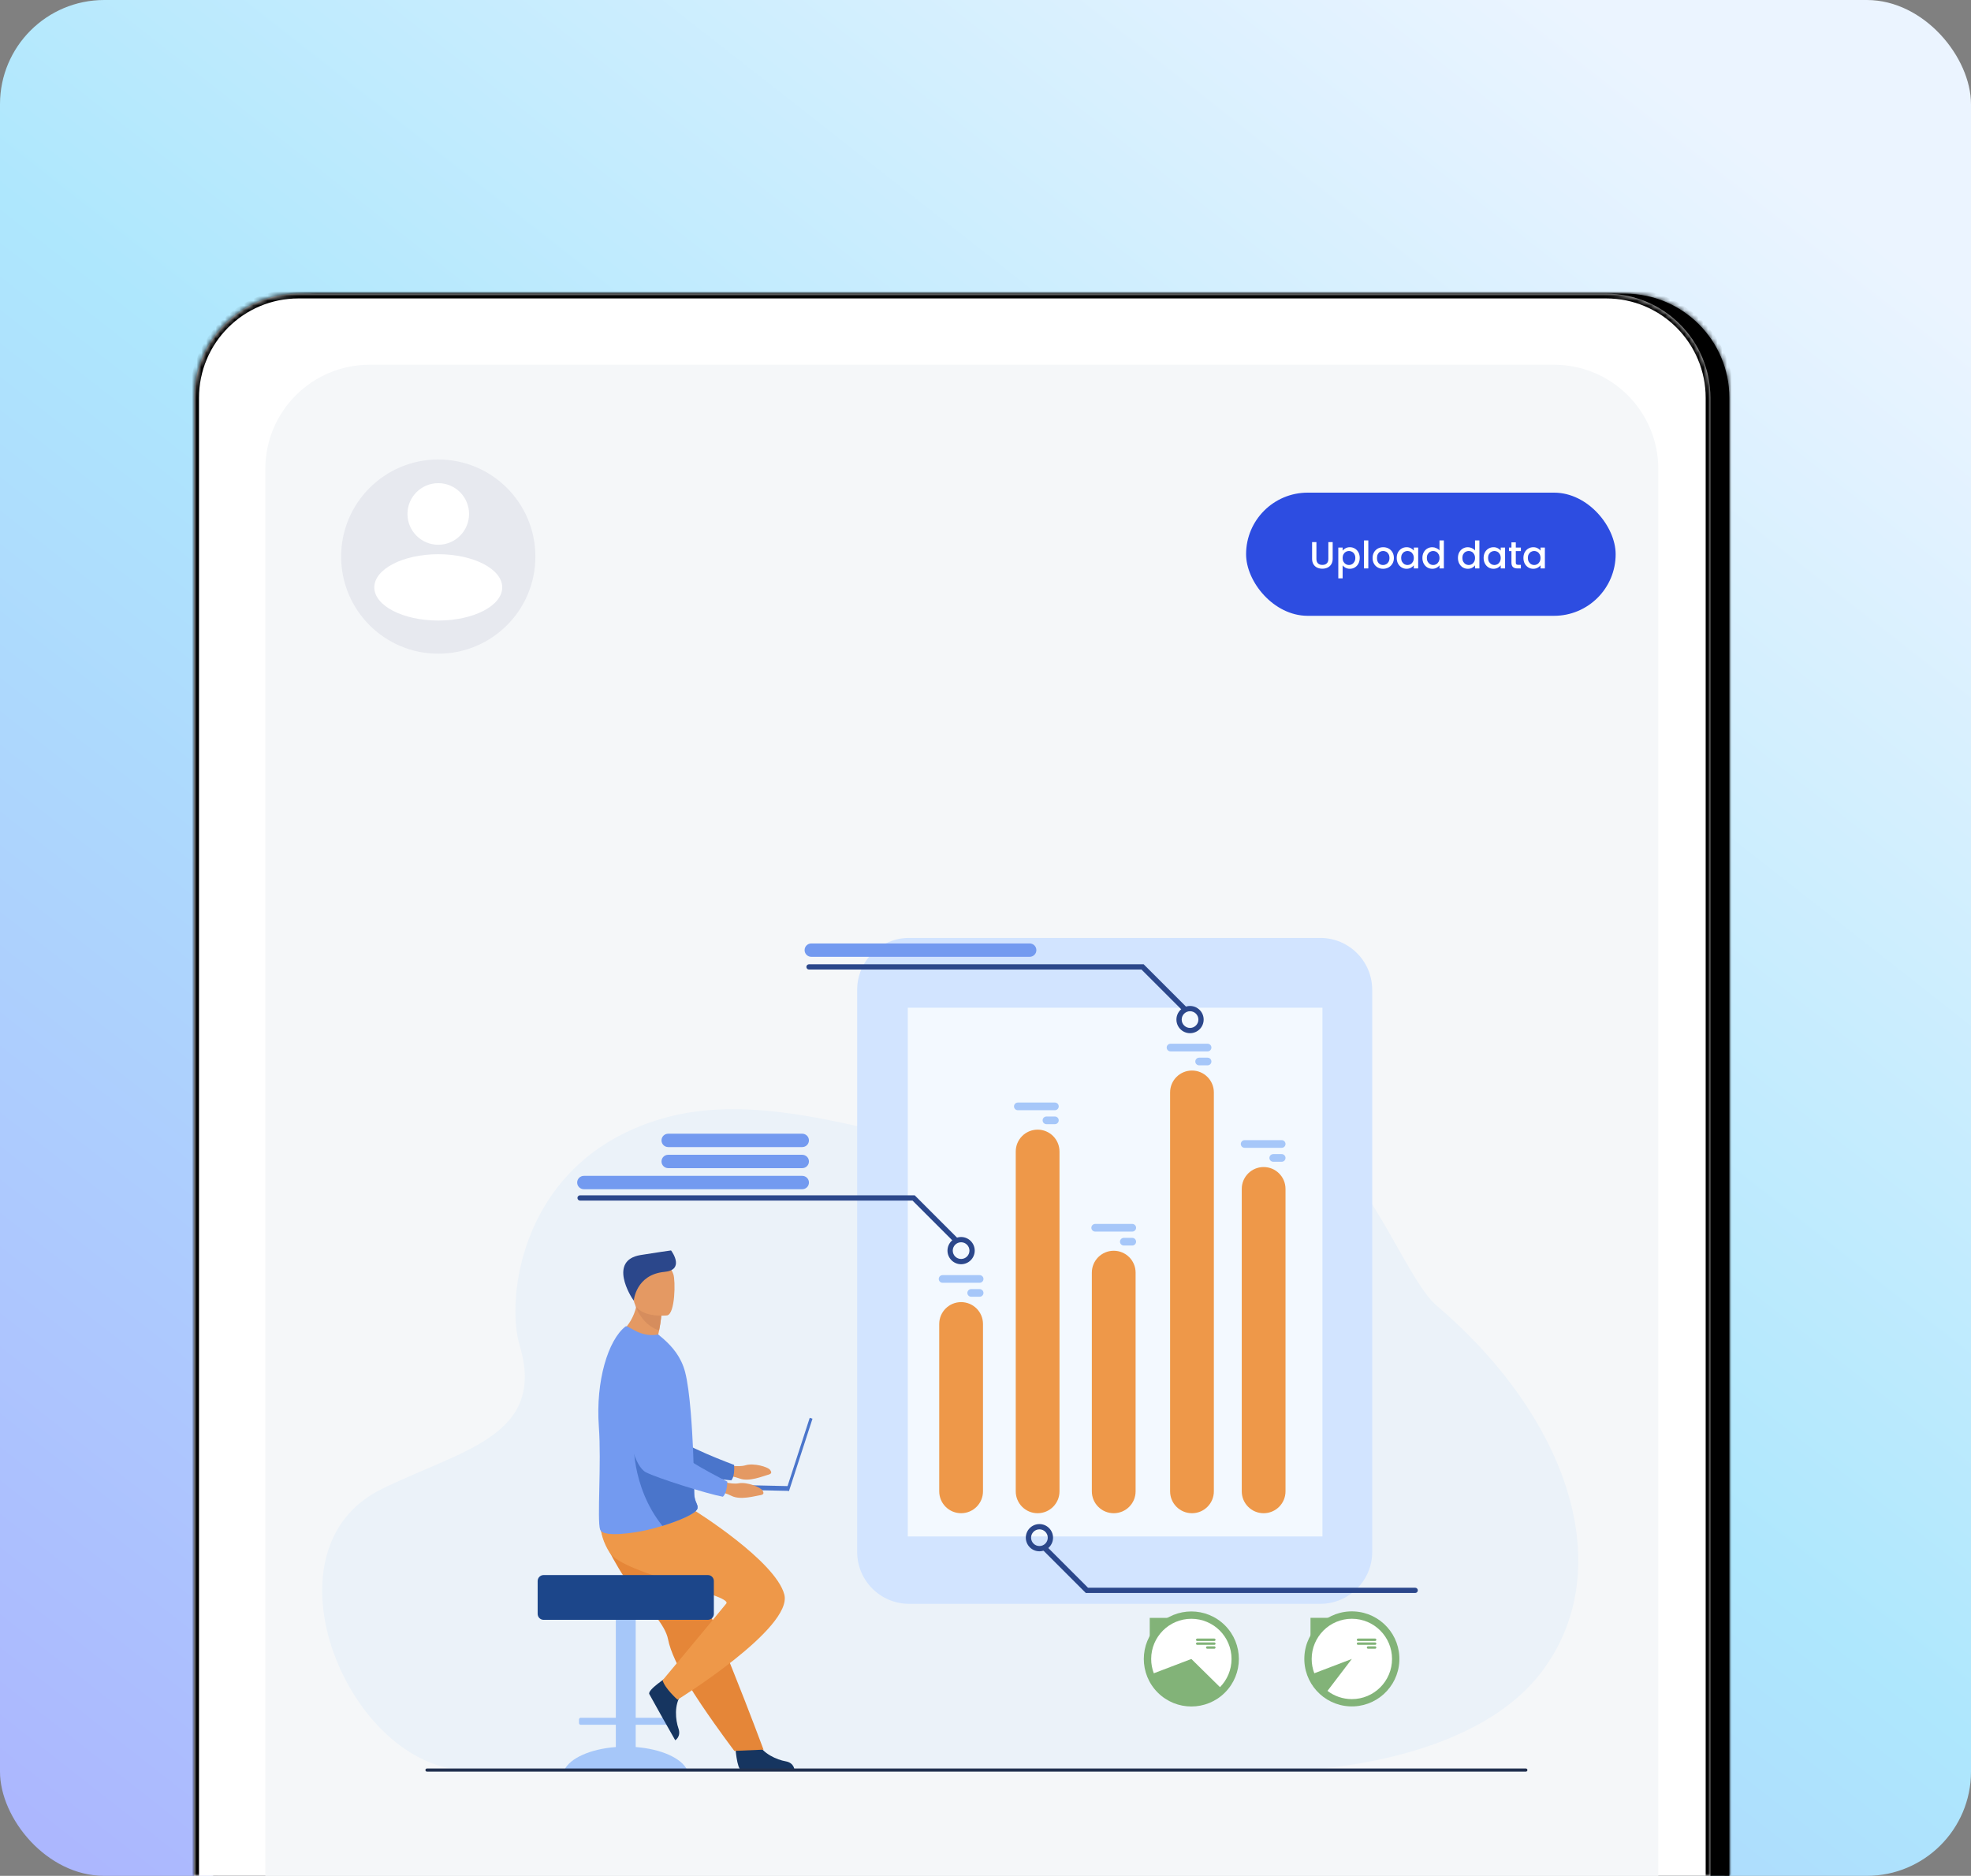 <svg width="416" height="396" viewBox="0 0 416 396" fill="none" xmlns="http://www.w3.org/2000/svg">
<rect x="0" y="0" width="416" height="396" fill="#808080" stroke="none"/>
<rect width="416" height="396" rx="22" fill="url(#paint0_linear_3295_3808)"/>
<mask id="path-2-inside-1_3295_3808" fill="white">
<path d="M45 84C45 71.85 54.85 62 67 62H343C355.15 62 365 71.85 365 84V396H45V84Z"/>
</mask>
<path d="M45 84C45 71.85 54.85 62 67 62H343C355.15 62 365 71.85 365 84V396H45V84Z" fill="black"/>
<path d="M44 84C44 71.297 54.297 61 67 61H343C355.703 61 366 71.297 366 84H364C364 72.402 354.598 63 343 63H67C55.402 63 46 72.402 46 84H44ZM365 396H45H365ZM44 396V84C44 71.297 54.297 61 67 61V63C55.402 63 46 72.402 46 84V396H44ZM343 61C355.703 61 366 71.297 366 84V396H364V84C364 72.402 354.598 63 343 63V61Z" fill="black" mask="url(#path-2-inside-1_3295_3808)"/>
<mask id="path-4-inside-2_3295_3808" fill="white">
<path d="M41 84C41 71.85 50.85 62 63 62H339C351.15 62 361 71.85 361 84V396H41V84Z"/>
</mask>
<path d="M41 84C41 71.85 50.85 62 63 62H339C351.15 62 361 71.85 361 84V396H41V84Z" fill="white"/>
<path d="M40 84C40 71.297 50.297 61 63 61H339C351.703 61 362 71.297 362 84H360C360 72.402 350.598 63 339 63H63C51.402 63 42 72.402 42 84H40ZM361 396H41H361ZM40 396V84C40 71.297 50.297 61 63 61V63C51.402 63 42 72.402 42 84V396H40ZM339 61C351.703 61 362 71.297 362 84V396H360V84C360 72.402 350.598 63 339 63V61Z" fill="black" mask="url(#path-4-inside-2_3295_3808)"/>
<path d="M56 99C56 86.85 65.85 77 78 77H328C340.15 77 350 86.85 350 99V396H56V99Z" fill="#F5F7F9"/>
<rect x="263" y="104" width="78" height="26" rx="13" fill="#2D4DE1"/>
<path d="M277.844 114.44V117.984C277.844 118.405 277.953 118.723 278.172 118.936C278.396 119.149 278.705 119.256 279.1 119.256C279.5 119.256 279.809 119.149 280.028 118.936C280.252 118.723 280.364 118.405 280.364 117.984V114.44H281.276V117.968C281.276 118.421 281.177 118.805 280.98 119.12C280.783 119.435 280.519 119.669 280.188 119.824C279.857 119.979 279.492 120.056 279.092 120.056C278.692 120.056 278.327 119.979 277.996 119.824C277.671 119.669 277.412 119.435 277.22 119.12C277.028 118.805 276.932 118.421 276.932 117.968V114.44H277.844ZM283.375 116.24C283.53 116.037 283.741 115.867 284.007 115.728C284.274 115.589 284.575 115.52 284.911 115.52C285.295 115.52 285.645 115.616 285.959 115.808C286.279 115.995 286.53 116.259 286.711 116.6C286.893 116.941 286.983 117.333 286.983 117.776C286.983 118.219 286.893 118.616 286.711 118.968C286.53 119.315 286.279 119.587 285.959 119.784C285.645 119.976 285.295 120.072 284.911 120.072C284.575 120.072 284.277 120.005 284.015 119.872C283.754 119.733 283.541 119.563 283.375 119.36V122.096H282.463V115.592H283.375V116.24ZM286.055 117.776C286.055 117.472 285.991 117.211 285.863 116.992C285.741 116.768 285.575 116.6 285.367 116.488C285.165 116.371 284.946 116.312 284.711 116.312C284.482 116.312 284.263 116.371 284.055 116.488C283.853 116.605 283.687 116.776 283.559 117C283.437 117.224 283.375 117.488 283.375 117.792C283.375 118.096 283.437 118.363 283.559 118.592C283.687 118.816 283.853 118.987 284.055 119.104C284.263 119.221 284.482 119.28 284.711 119.28C284.946 119.28 285.165 119.221 285.367 119.104C285.575 118.981 285.741 118.805 285.863 118.576C285.991 118.347 286.055 118.08 286.055 117.776ZM288.797 114.08V120H287.885V114.08H288.797ZM291.907 120.072C291.491 120.072 291.115 119.979 290.779 119.792C290.443 119.6 290.179 119.333 289.987 118.992C289.795 118.645 289.699 118.245 289.699 117.792C289.699 117.344 289.797 116.947 289.995 116.6C290.192 116.253 290.461 115.987 290.803 115.8C291.144 115.613 291.525 115.52 291.947 115.52C292.368 115.52 292.749 115.613 293.091 115.8C293.432 115.987 293.701 116.253 293.899 116.6C294.096 116.947 294.195 117.344 294.195 117.792C294.195 118.24 294.093 118.637 293.891 118.984C293.688 119.331 293.411 119.6 293.059 119.792C292.712 119.979 292.328 120.072 291.907 120.072ZM291.907 119.28C292.141 119.28 292.36 119.224 292.563 119.112C292.771 119 292.939 118.832 293.067 118.608C293.195 118.384 293.259 118.112 293.259 117.792C293.259 117.472 293.197 117.203 293.075 116.984C292.952 116.76 292.789 116.592 292.587 116.48C292.384 116.368 292.165 116.312 291.931 116.312C291.696 116.312 291.477 116.368 291.275 116.48C291.077 116.592 290.92 116.76 290.803 116.984C290.685 117.203 290.627 117.472 290.627 117.792C290.627 118.267 290.747 118.635 290.987 118.896C291.232 119.152 291.539 119.28 291.907 119.28ZM294.792 117.776C294.792 117.333 294.883 116.941 295.064 116.6C295.251 116.259 295.501 115.995 295.816 115.808C296.136 115.616 296.488 115.52 296.872 115.52C297.219 115.52 297.52 115.589 297.776 115.728C298.037 115.861 298.245 116.029 298.4 116.232V115.592H299.32V120H298.4V119.344C298.245 119.552 298.035 119.725 297.768 119.864C297.501 120.003 297.197 120.072 296.856 120.072C296.477 120.072 296.131 119.976 295.816 119.784C295.501 119.587 295.251 119.315 295.064 118.968C294.883 118.616 294.792 118.219 294.792 117.776ZM298.4 117.792C298.4 117.488 298.336 117.224 298.208 117C298.085 116.776 297.923 116.605 297.72 116.488C297.517 116.371 297.299 116.312 297.064 116.312C296.829 116.312 296.611 116.371 296.408 116.488C296.205 116.6 296.04 116.768 295.912 116.992C295.789 117.211 295.728 117.472 295.728 117.776C295.728 118.08 295.789 118.347 295.912 118.576C296.04 118.805 296.205 118.981 296.408 119.104C296.616 119.221 296.835 119.28 297.064 119.28C297.299 119.28 297.517 119.221 297.72 119.104C297.923 118.987 298.085 118.816 298.208 118.592C298.336 118.363 298.4 118.096 298.4 117.792ZM300.214 117.776C300.214 117.333 300.305 116.941 300.486 116.6C300.673 116.259 300.923 115.995 301.238 115.808C301.558 115.616 301.913 115.52 302.302 115.52C302.59 115.52 302.873 115.584 303.15 115.712C303.433 115.835 303.657 116 303.822 116.208V114.08H304.742V120H303.822V119.336C303.673 119.549 303.465 119.725 303.198 119.864C302.937 120.003 302.635 120.072 302.294 120.072C301.91 120.072 301.558 119.976 301.238 119.784C300.923 119.587 300.673 119.315 300.486 118.968C300.305 118.616 300.214 118.219 300.214 117.776ZM303.822 117.792C303.822 117.488 303.758 117.224 303.63 117C303.507 116.776 303.345 116.605 303.142 116.488C302.939 116.371 302.721 116.312 302.486 116.312C302.251 116.312 302.033 116.371 301.83 116.488C301.627 116.6 301.462 116.768 301.334 116.992C301.211 117.211 301.15 117.472 301.15 117.776C301.15 118.08 301.211 118.347 301.334 118.576C301.462 118.805 301.627 118.981 301.83 119.104C302.038 119.221 302.257 119.28 302.486 119.28C302.721 119.28 302.939 119.221 303.142 119.104C303.345 118.987 303.507 118.816 303.63 118.592C303.758 118.363 303.822 118.096 303.822 117.792ZM307.714 117.776C307.714 117.333 307.805 116.941 307.986 116.6C308.173 116.259 308.423 115.995 308.738 115.808C309.058 115.616 309.413 115.52 309.802 115.52C310.09 115.52 310.373 115.584 310.65 115.712C310.933 115.835 311.157 116 311.322 116.208V114.08H312.242V120H311.322V119.336C311.173 119.549 310.965 119.725 310.698 119.864C310.437 120.003 310.135 120.072 309.794 120.072C309.41 120.072 309.058 119.976 308.738 119.784C308.423 119.587 308.173 119.315 307.986 118.968C307.805 118.616 307.714 118.219 307.714 117.776ZM311.322 117.792C311.322 117.488 311.258 117.224 311.13 117C311.007 116.776 310.845 116.605 310.642 116.488C310.439 116.371 310.221 116.312 309.986 116.312C309.751 116.312 309.533 116.371 309.33 116.488C309.127 116.6 308.962 116.768 308.834 116.992C308.711 117.211 308.65 117.472 308.65 117.776C308.65 118.08 308.711 118.347 308.834 118.576C308.962 118.805 309.127 118.981 309.33 119.104C309.538 119.221 309.757 119.28 309.986 119.28C310.221 119.28 310.439 119.221 310.642 119.104C310.845 118.987 311.007 118.816 311.13 118.592C311.258 118.363 311.322 118.096 311.322 117.792ZM313.136 117.776C313.136 117.333 313.227 116.941 313.408 116.6C313.595 116.259 313.845 115.995 314.16 115.808C314.48 115.616 314.832 115.52 315.216 115.52C315.563 115.52 315.864 115.589 316.12 115.728C316.381 115.861 316.589 116.029 316.744 116.232V115.592H317.664V120H316.744V119.344C316.589 119.552 316.379 119.725 316.112 119.864C315.845 120.003 315.541 120.072 315.2 120.072C314.821 120.072 314.475 119.976 314.16 119.784C313.845 119.587 313.595 119.315 313.408 118.968C313.227 118.616 313.136 118.219 313.136 117.776ZM316.744 117.792C316.744 117.488 316.68 117.224 316.552 117C316.429 116.776 316.267 116.605 316.064 116.488C315.861 116.371 315.643 116.312 315.408 116.312C315.173 116.312 314.955 116.371 314.752 116.488C314.549 116.6 314.384 116.768 314.256 116.992C314.133 117.211 314.072 117.472 314.072 117.776C314.072 118.08 314.133 118.347 314.256 118.576C314.384 118.805 314.549 118.981 314.752 119.104C314.96 119.221 315.179 119.28 315.408 119.28C315.643 119.28 315.861 119.221 316.064 119.104C316.267 118.987 316.429 118.816 316.552 118.592C316.68 118.363 316.744 118.096 316.744 117.792ZM319.926 116.336V118.776C319.926 118.941 319.963 119.061 320.038 119.136C320.118 119.205 320.251 119.24 320.438 119.24H320.998V120H320.278C319.867 120 319.552 119.904 319.334 119.712C319.115 119.52 319.006 119.208 319.006 118.776V116.336H318.486V115.592H319.006V114.496H319.926V115.592H320.998V116.336H319.926ZM321.534 117.776C321.534 117.333 321.625 116.941 321.806 116.6C321.993 116.259 322.244 115.995 322.558 115.808C322.878 115.616 323.23 115.52 323.614 115.52C323.961 115.52 324.262 115.589 324.518 115.728C324.78 115.861 324.988 116.029 325.142 116.232V115.592H326.062V120H325.142V119.344C324.988 119.552 324.777 119.725 324.51 119.864C324.244 120.003 323.94 120.072 323.598 120.072C323.22 120.072 322.873 119.976 322.558 119.784C322.244 119.587 321.993 119.315 321.806 118.968C321.625 118.616 321.534 118.219 321.534 117.776ZM325.142 117.792C325.142 117.488 325.078 117.224 324.95 117C324.828 116.776 324.665 116.605 324.462 116.488C324.26 116.371 324.041 116.312 323.806 116.312C323.572 116.312 323.353 116.371 323.15 116.488C322.948 116.6 322.782 116.768 322.654 116.992C322.532 117.211 322.47 117.472 322.47 117.776C322.47 118.08 322.532 118.347 322.654 118.576C322.782 118.805 322.948 118.981 323.15 119.104C323.358 119.221 323.577 119.28 323.806 119.28C324.041 119.28 324.26 119.221 324.462 119.104C324.665 118.987 324.828 118.816 324.95 118.592C325.078 118.363 325.142 118.096 325.142 117.792Z" fill="white"/>
<path d="M303.222 275.623C292.334 266.335 279.208 210.327 234.245 239.498C211.014 254.569 171.842 226.56 139.419 236.234C109.643 245.119 106.772 274.392 109.653 283.931C115.473 303.198 97.362 306.066 80.561 314.344C54.207 327.33 73.738 373.451 98.635 373.669C123.532 373.887 274.167 373.669 274.167 373.669C274.167 373.669 310.378 372.841 325.418 352.88C341.603 331.399 331.343 299.611 303.222 275.623Z" fill="#EBF2F9"/>
<path d="M155.18 368.499C155.18 368.499 155.495 373.585 156.479 373.658C156.61 373.668 161.47 373.668 161.47 373.668L167.674 373.632C167.674 373.632 167.633 372.137 165.82 371.821C164.006 371.505 160.971 370.231 159.872 367.834C158.717 365.313 155.18 368.499 155.18 368.499Z" fill="#163560"/>
<path d="M152.945 309.145C152.945 309.145 155.647 309.839 157.365 309.321C159.083 308.804 162.04 309.654 162.516 310.28C162.993 310.906 162.818 311.155 161.968 311.372C161.118 311.588 158.108 312.872 156.129 312.129C154.151 311.386 151.57 311.358 151.57 311.358L152.945 309.145Z" fill="#E49963"/>
<path d="M129.586 285.669C129.586 285.669 132.622 307.247 137.649 309.18C140.13 310.133 151.093 312.295 154.336 312.512C154.336 312.512 155.13 311.868 154.937 309.245C154.937 309.245 143.451 305.028 141.819 302.735C139.391 299.322 143.327 288.792 140.279 285.586C137.232 282.381 132.1 281.003 129.586 285.669Z" fill="#4A75CB"/>
<path d="M129.975 368.81V364.105H122.568C122.368 364.105 122.204 363.942 122.204 363.742V362.988C122.204 362.788 122.368 362.625 122.568 362.625H129.975V335.843C129.975 335.091 130.59 334.477 131.341 334.477H132.807C133.558 334.477 134.173 335.091 134.173 335.843V362.625H141.58C141.78 362.625 141.944 362.788 141.944 362.988V363.742C141.944 363.942 141.78 364.105 141.58 364.105H134.173V368.81C139.532 369.215 143.826 371.145 145.031 373.638H119.117C120.322 371.145 124.616 369.215 129.975 368.81Z" fill="#A6C7F9"/>
<path d="M130.611 331.131C131.496 332.633 132.521 334.041 133.576 335.374C136.839 339.494 140.392 342.89 141.01 346.101C141.133 346.741 141.329 347.43 141.584 348.156C141.842 348.891 142.162 349.665 142.531 350.464C143.915 353.472 145.986 356.842 148.054 359.906C151.628 365.202 154.988 369.621 154.988 369.621L161.152 369.358C160.905 368.74 158.217 361.428 154.621 352.491C153.16 348.864 151.608 345.005 150.109 341.284C149.91 340.787 149.71 340.292 149.513 339.802C149.055 338.663 148.604 337.542 148.164 336.45C144.787 328.059 142.098 321.377 142.098 321.377C142.098 321.377 128.602 316.265 127.2 319.578C126.045 322.309 126.986 324.985 130.611 331.131Z" fill="#E58638"/>
<path d="M140.907 353.969C140.907 353.969 136.62 356.724 137.036 357.618C137.092 357.737 139.461 361.98 139.461 361.98L142.516 367.38C142.516 367.38 143.802 366.615 143.194 364.878C142.586 363.141 142.219 359.869 143.776 357.742C145.414 355.503 140.907 353.969 140.907 353.969Z" fill="#163560"/>
<path d="M146.704 318.949C146.704 318.949 163.644 329.501 165.535 336.592C167.426 343.683 143.001 358.811 143.001 358.811C143.001 358.811 140.322 356.447 139.849 354.714C139.849 354.714 150.89 341.487 153.285 338.522C154.755 336.701 131.537 332.218 128.701 327.806C125.864 323.394 126.88 319.681 126.88 319.681L146.704 318.949Z" fill="#EE9849"/>
<path d="M114.737 332.5H149.407C150.1 332.5 150.667 333.067 150.667 333.761V340.694C150.667 341.388 150.1 341.955 149.407 341.955H114.737C114.044 341.955 113.477 341.388 113.477 340.694V333.761C113.477 333.067 114.044 332.5 114.737 332.5Z" fill="#1C468A"/>
<path d="M138.877 281.967C140.541 282.998 141.458 284.306 141.458 284.306C137.399 285.356 130.672 281.595 130.672 281.595C130.672 281.595 133.284 279.84 134.252 275.983C134.301 275.789 134.346 275.589 134.385 275.385C134.512 274.736 134.59 274.032 134.605 273.273L136.469 274.943L139.569 277.721C139.569 277.721 139.498 278.873 139.111 280.855C139.043 281.201 138.966 281.572 138.877 281.967Z" fill="#E49963"/>
<path d="M126.39 301.112C126.971 308.93 125.994 320.816 126.653 322.876C127.222 324.652 133.92 323.601 136.508 323.008C137.466 322.788 138.626 322.474 139.825 322.104C143.168 321.069 146.81 319.591 147.201 318.493C147.216 318.45 147.229 318.408 147.237 318.367C147.273 318.208 147.265 318.058 147.23 317.907C147.1 317.348 146.598 316.743 146.539 315.358C146.473 313.811 146.483 311.991 146.425 310.033C146.421 309.812 146.418 309.572 146.394 309.352L146.393 309.272C146.392 309.23 146.391 309.189 146.39 309.147C146.334 306.963 146.22 304.667 146.088 302.391C146.004 300.961 145.906 299.545 145.794 298.188C145.503 294.686 145.11 291.571 144.59 289.602C143.74 286.392 141.866 284.299 140.16 282.765L138.927 281.707C137.55 282.007 135.922 281.808 134.45 281.11C132.857 280.354 132.307 279.812 132.029 280.016C128.35 282.855 125.703 291.554 126.39 301.112Z" fill="#739AF0"/>
<path d="M139.803 322.121C143.146 321.086 146.789 319.608 147.179 318.511C147.195 318.468 147.207 318.426 147.215 318.385C147.213 318.231 147.212 318.078 147.208 317.925C147.078 317.365 146.576 316.76 146.517 315.375C146.451 313.829 146.461 312.008 146.403 310.05C146.4 309.83 146.397 309.589 146.373 309.37L146.372 309.29C146.371 309.248 146.37 309.207 146.369 309.164L133.741 303.438C133.741 303.438 133.014 313.615 139.803 322.121Z" fill="#4A75CB"/>
<path d="M139.566 277.722C139.566 277.722 139.496 278.875 139.108 280.857C136.081 279.879 134.708 277.145 134.25 275.985C134.119 275.658 134.062 275.455 134.062 275.455C134.062 275.455 134.18 275.43 134.382 275.387C134.808 275.296 135.609 275.127 136.466 274.945L139.566 277.722Z" fill="#D68D5D"/>
<path d="M140.794 277.69C140.794 277.69 134.144 278.44 133.74 274.291C133.337 270.143 132.207 267.445 136.436 266.791C140.665 266.137 141.645 267.639 142.117 268.991C142.588 270.343 142.513 277.388 140.794 277.69Z" fill="#E49963"/>
<path d="M133.764 274.579C133.764 274.579 134.186 269.072 140.239 268.501C144.386 268.111 142.074 264.542 141.632 263.973C141.632 263.973 138.455 264.408 135.199 264.946C128.364 266.075 133.093 273.721 133.764 274.579Z" fill="#2B478B"/>
<path d="M165.949 314.553L166.531 314.742L171.484 299.498L170.902 299.309L165.949 314.553Z" fill="#4A75CB"/>
<path d="M149.724 314.374L166.539 314.734L166.561 313.728L149.745 313.368L149.724 314.374Z" fill="#4A75CB"/>
<path d="M151.547 312.465C151.547 312.465 154.157 313.453 155.922 313.128C157.686 312.803 160.532 313.974 160.936 314.649C161.34 315.324 161.139 315.552 160.27 315.673C159.402 315.794 156.268 316.739 154.384 315.782C152.499 314.825 149.938 314.514 149.938 314.514L151.547 312.465Z" fill="#E49963"/>
<path d="M130.922 286.556C130.922 286.556 131.56 308.337 136.344 310.812C138.704 312.034 149.362 315.391 152.561 315.964C152.561 315.964 153.422 315.411 153.519 312.783C153.519 312.783 142.568 307.325 141.199 304.866C139.162 301.206 144.235 291.175 141.559 287.653C138.884 284.131 133.935 282.196 130.922 286.556Z" fill="#739AF0"/>
<path d="M191.879 338.577H278.655C284.711 338.577 289.62 333.668 289.62 327.612V208.965C289.62 202.909 284.711 198 278.655 198H191.879C185.823 198 180.914 202.909 180.914 208.965V327.612C180.914 333.668 185.823 338.577 191.879 338.577Z" fill="#D2E4FF"/>
<path d="M191.596 324.348H279.117V212.733H191.596V324.348Z" fill="#F3F9FF"/>
<path d="M266.704 319.448C264.153 319.448 262.086 317.38 262.086 314.83V250.985C262.086 248.435 264.153 246.367 266.704 246.367C269.254 246.367 271.321 248.435 271.321 250.985V314.83C271.321 317.38 269.254 319.448 266.704 319.448Z" fill="#EE9849"/>
<path d="M251.579 319.447C249.028 319.447 246.961 317.38 246.961 314.829V230.614C246.961 228.064 249.028 225.996 251.579 225.996C254.129 225.996 256.197 228.064 256.197 230.614V314.829C256.197 317.38 254.129 319.447 251.579 319.447Z" fill="#EE9849"/>
<path d="M235.063 319.447C232.513 319.447 230.445 317.379 230.445 314.829V268.657C230.445 266.107 232.513 264.039 235.063 264.039C237.613 264.039 239.681 266.107 239.681 268.657V314.829C239.681 317.379 237.613 319.447 235.063 319.447Z" fill="#EE9849"/>
<path d="M219.001 319.447C216.45 319.447 214.383 317.38 214.383 314.829V243.09C214.383 240.54 216.45 238.473 219.001 238.473C221.551 238.473 223.618 240.54 223.618 243.09V314.829C223.618 317.38 221.551 319.447 219.001 319.447Z" fill="#EE9849"/>
<path d="M207.47 279.501V314.828C207.47 317.378 205.402 319.446 202.852 319.446C200.302 319.446 198.234 317.378 198.234 314.828V279.501C198.234 276.95 200.302 274.883 202.852 274.883C205.402 274.883 207.47 276.95 207.47 279.501Z" fill="#EE9849"/>
<path d="M214.825 232.754H222.646C223.091 232.754 223.455 233.118 223.455 233.563C223.455 234.008 223.091 234.372 222.646 234.372H214.825C214.38 234.372 214.016 234.008 214.016 233.563C214.016 233.118 214.38 232.754 214.825 232.754Z" fill="#A6C7F9"/>
<path d="M220.864 235.699H222.645C223.09 235.699 223.454 236.063 223.454 236.508C223.454 236.953 223.09 237.317 222.645 237.317H220.864C220.419 237.317 220.055 236.953 220.055 236.508C220.055 236.063 220.419 235.699 220.864 235.699Z" fill="#A6C7F9"/>
<path d="M247.051 220.336H254.873C255.318 220.336 255.682 220.7 255.682 221.145C255.682 221.59 255.318 221.954 254.873 221.954H247.051C246.606 221.954 246.242 221.59 246.242 221.145C246.242 220.7 246.606 220.336 247.051 220.336Z" fill="#A6C7F9"/>
<path d="M253.09 223.281H254.872C255.317 223.281 255.681 223.645 255.681 224.09C255.681 224.535 255.317 224.899 254.872 224.899H253.09C252.645 224.899 252.281 224.535 252.281 224.09C252.281 223.645 252.645 223.281 253.09 223.281Z" fill="#A6C7F9"/>
<path d="M262.692 240.691H270.513C270.958 240.691 271.322 241.056 271.322 241.501C271.322 241.946 270.958 242.31 270.513 242.31H262.692C262.247 242.31 261.883 241.946 261.883 241.501C261.883 241.056 262.247 240.691 262.692 240.691Z" fill="#A6C7F9"/>
<path d="M268.731 243.637H270.512C270.957 243.637 271.321 244.001 271.321 244.446C271.321 244.891 270.957 245.255 270.512 245.255H268.731C268.286 245.255 267.922 244.891 267.922 244.446C267.922 244.001 268.286 243.637 268.731 243.637Z" fill="#A6C7F9"/>
<path d="M231.153 258.375H238.974C239.419 258.375 239.783 258.739 239.783 259.184C239.783 259.629 239.419 259.993 238.974 259.993H231.153C230.708 259.993 230.344 259.629 230.344 259.184C230.344 258.739 230.708 258.375 231.153 258.375Z" fill="#A6C7F9"/>
<path d="M237.192 261.316H238.973C239.418 261.316 239.782 261.681 239.782 262.126C239.782 262.571 239.418 262.935 238.973 262.935H237.192C236.747 262.935 236.383 262.571 236.383 262.126C236.383 261.68 236.747 261.316 237.192 261.316Z" fill="#A6C7F9"/>
<path d="M198.942 269.184H206.763C207.208 269.184 207.572 269.548 207.572 269.993C207.572 270.438 207.208 270.802 206.763 270.802H198.942C198.497 270.802 198.133 270.438 198.133 269.993C198.133 269.548 198.497 269.184 198.942 269.184Z" fill="#A6C7F9"/>
<path d="M204.981 272.133H206.762C207.207 272.133 207.571 272.497 207.571 272.942C207.571 273.387 207.207 273.751 206.762 273.751H204.981C204.536 273.751 204.172 273.387 204.172 272.942C204.172 272.497 204.536 272.133 204.981 272.133Z" fill="#A6C7F9"/>
<path d="M202.851 266.885C201.266 266.885 199.977 265.595 199.977 264.011C199.977 262.426 201.266 261.137 202.851 261.137C204.435 261.137 205.725 262.426 205.725 264.011C205.725 265.595 204.435 266.885 202.851 266.885ZM202.851 262.249C201.879 262.249 201.089 263.04 201.089 264.011C201.089 264.982 201.879 265.772 202.851 265.772C203.822 265.772 204.612 264.982 204.612 264.011C204.612 263.04 203.822 262.249 202.851 262.249Z" fill="#2B478B"/>
<path d="M201.63 262.248C201.488 262.248 201.346 262.194 201.237 262.086L192.6 253.448H122.431C122.124 253.448 121.875 253.199 121.875 252.892C121.875 252.585 122.124 252.336 122.431 252.336H193.061L202.024 261.299C202.241 261.516 202.241 261.868 202.024 262.086C201.915 262.194 201.773 262.248 201.63 262.248Z" fill="#2B478B"/>
<path d="M219.382 327.486C217.797 327.486 216.508 326.197 216.508 324.612C216.508 323.028 217.797 321.738 219.382 321.738C220.967 321.738 222.256 323.028 222.256 324.612C222.256 326.197 220.967 327.486 219.382 327.486ZM219.382 322.851C218.411 322.851 217.62 323.641 217.62 324.612C217.62 325.584 218.411 326.374 219.382 326.374C220.353 326.374 221.143 325.584 221.143 324.612C221.143 323.641 220.353 322.851 219.382 322.851Z" fill="#2B478B"/>
<path d="M298.69 336.287H229.173L220.21 327.325C219.993 327.107 219.993 326.755 220.21 326.538C220.427 326.321 220.779 326.321 220.996 326.538L229.633 335.175H298.69C298.997 335.175 299.246 335.424 299.246 335.731C299.246 336.038 298.997 336.287 298.69 336.287Z" fill="#2B478B"/>
<path d="M251.171 218.111C249.586 218.111 248.297 216.822 248.297 215.237C248.297 213.653 249.586 212.363 251.171 212.363C252.756 212.363 254.045 213.653 254.045 215.237C254.045 216.822 252.756 218.111 251.171 218.111ZM251.171 213.476C250.2 213.476 249.409 214.266 249.409 215.237C249.409 216.208 250.2 216.999 251.171 216.999C252.142 216.999 252.933 216.208 252.933 215.237C252.933 214.266 252.142 213.476 251.171 213.476Z" fill="#2B478B"/>
<path d="M249.951 213.475C249.808 213.475 249.666 213.421 249.557 213.312L240.92 204.675H170.752C170.444 204.675 170.195 204.426 170.195 204.119C170.195 203.812 170.444 203.562 170.752 203.562H241.381L250.344 212.525C250.561 212.743 250.561 213.095 250.344 213.312C250.235 213.421 250.093 213.475 249.951 213.475Z" fill="#2B478B"/>
<path d="M169.327 251.049H123.23C122.451 251.049 121.82 250.418 121.82 249.64C121.82 248.861 122.451 248.23 123.23 248.23H169.327C170.106 248.23 170.736 248.861 170.736 249.64C170.736 250.418 170.105 251.049 169.327 251.049Z" fill="#739AF0"/>
<path d="M169.323 246.6H141.026C140.248 246.6 139.617 245.969 139.617 245.191C139.617 244.412 140.248 243.781 141.026 243.781H169.323C170.102 243.781 170.733 244.412 170.733 245.191C170.732 245.969 170.101 246.6 169.323 246.6Z" fill="#739AF0"/>
<path d="M169.323 242.151H141.026C140.248 242.151 139.617 241.52 139.617 240.741C139.617 239.963 140.248 239.332 141.026 239.332H169.323C170.102 239.332 170.733 239.963 170.733 240.741C170.732 241.52 170.101 242.151 169.323 242.151Z" fill="#739AF0"/>
<path d="M217.327 201.987H171.23C170.451 201.987 169.82 201.356 169.82 200.577C169.82 199.799 170.451 199.168 171.23 199.168H217.327C218.105 199.168 218.736 199.799 218.736 200.577C218.736 201.356 218.105 201.987 217.327 201.987Z" fill="#739AF0"/>
<path d="M258.538 357.308C262.455 353.391 262.455 347.039 258.538 343.122C254.62 339.204 248.269 339.204 244.351 343.122C240.434 347.039 240.434 353.391 244.351 357.308C248.269 361.226 254.62 361.226 258.538 357.308Z" fill="#82B378"/>
<path d="M251.448 341.734C256.132 341.734 259.928 345.531 259.928 350.214C259.928 352.532 258.999 354.632 257.491 356.163L251.448 350.214L243.524 353.239C243.165 352.3 242.969 351.28 242.969 350.214C242.969 345.531 246.765 341.734 251.448 341.734Z" fill="white"/>
<path d="M252.687 345.906H256.297C256.439 345.906 256.555 346.022 256.555 346.164C256.555 346.306 256.439 346.422 256.297 346.422H252.687C252.546 346.422 252.43 346.306 252.43 346.164C252.43 346.022 252.546 345.906 252.687 345.906Z" fill="#82B378"/>
<path d="M252.687 346.723H256.297C256.439 346.723 256.555 346.839 256.555 346.98C256.555 347.122 256.439 347.238 256.297 347.238H252.687C252.546 347.238 252.43 347.122 252.43 346.98C252.43 346.839 252.546 346.723 252.687 346.723Z" fill="#82B378"/>
<path d="M254.805 347.539H256.295C256.437 347.539 256.553 347.655 256.553 347.797C256.553 347.939 256.437 348.055 256.295 348.055H254.805C254.663 348.055 254.547 347.939 254.547 347.797C254.547 347.655 254.663 347.539 254.805 347.539Z" fill="#82B378"/>
<path d="M242.664 345.507L246.632 341.539H242.664V345.507Z" fill="#82B378"/>
<path d="M295.343 350.698C295.619 345.165 291.357 340.455 285.823 340.179C280.29 339.903 275.58 344.166 275.304 349.699C275.028 355.233 279.291 359.942 284.824 360.218C290.358 360.494 295.067 356.232 295.343 350.698Z" fill="#82B378"/>
<path d="M276.844 350.211C276.844 345.527 280.64 341.73 285.323 341.73C290.007 341.73 293.803 345.527 293.803 350.211C293.803 354.894 290.007 358.691 285.323 358.691C283.388 358.691 281.606 358.043 280.18 356.953L285.323 350.211L277.399 353.235C277.04 352.296 276.844 351.276 276.844 350.211Z" fill="white"/>
<path d="M286.625 345.906H290.235C290.376 345.906 290.492 346.022 290.492 346.164C290.492 346.306 290.376 346.422 290.235 346.422H286.625C286.483 346.422 286.367 346.306 286.367 346.164C286.367 346.022 286.483 345.906 286.625 345.906Z" fill="#82B378"/>
<path d="M286.625 346.723H290.235C290.376 346.723 290.492 346.839 290.492 346.98C290.492 347.122 290.376 347.238 290.235 347.238H286.625C286.483 347.238 286.367 347.122 286.367 346.98C286.367 346.839 286.483 346.723 286.625 346.723Z" fill="#82B378"/>
<path d="M288.742 347.539H290.233C290.374 347.539 290.491 347.655 290.491 347.797C290.491 347.939 290.374 348.055 290.233 348.055H288.742C288.6 348.055 288.484 347.939 288.484 347.797C288.484 347.655 288.6 347.539 288.742 347.539Z" fill="#82B378"/>
<path d="M276.594 345.503L280.562 341.535H276.594V345.503Z" fill="#82B378"/>
<path d="M322.046 374.001H90.122C89.939 374.001 89.789 373.851 89.789 373.669C89.789 373.486 89.939 373.336 90.122 373.336H322.046C322.229 373.336 322.378 373.486 322.378 373.669C322.378 373.851 322.229 374.001 322.046 374.001Z" fill="#202F4E"/>
<circle cx="92.5" cy="117.5" r="20.5" fill="#E7E9EF"/>
<ellipse cx="92.5" cy="124" rx="13.5" ry="7" fill="white"/>
<circle cx="92.5" cy="108.5" r="6.5" fill="white"/>
<defs>
<linearGradient id="paint0_linear_3295_3808" x1="331.5" y1="1.97305e-06" x2="21" y2="396" gradientUnits="userSpaceOnUse">
<stop stop-color="#EBF4FF"/>
<stop offset="0.47" stop-color="#AEE7FD"/>
<stop offset="1" stop-color="#ACB7FE"/>
</linearGradient>
</defs>
</svg>
